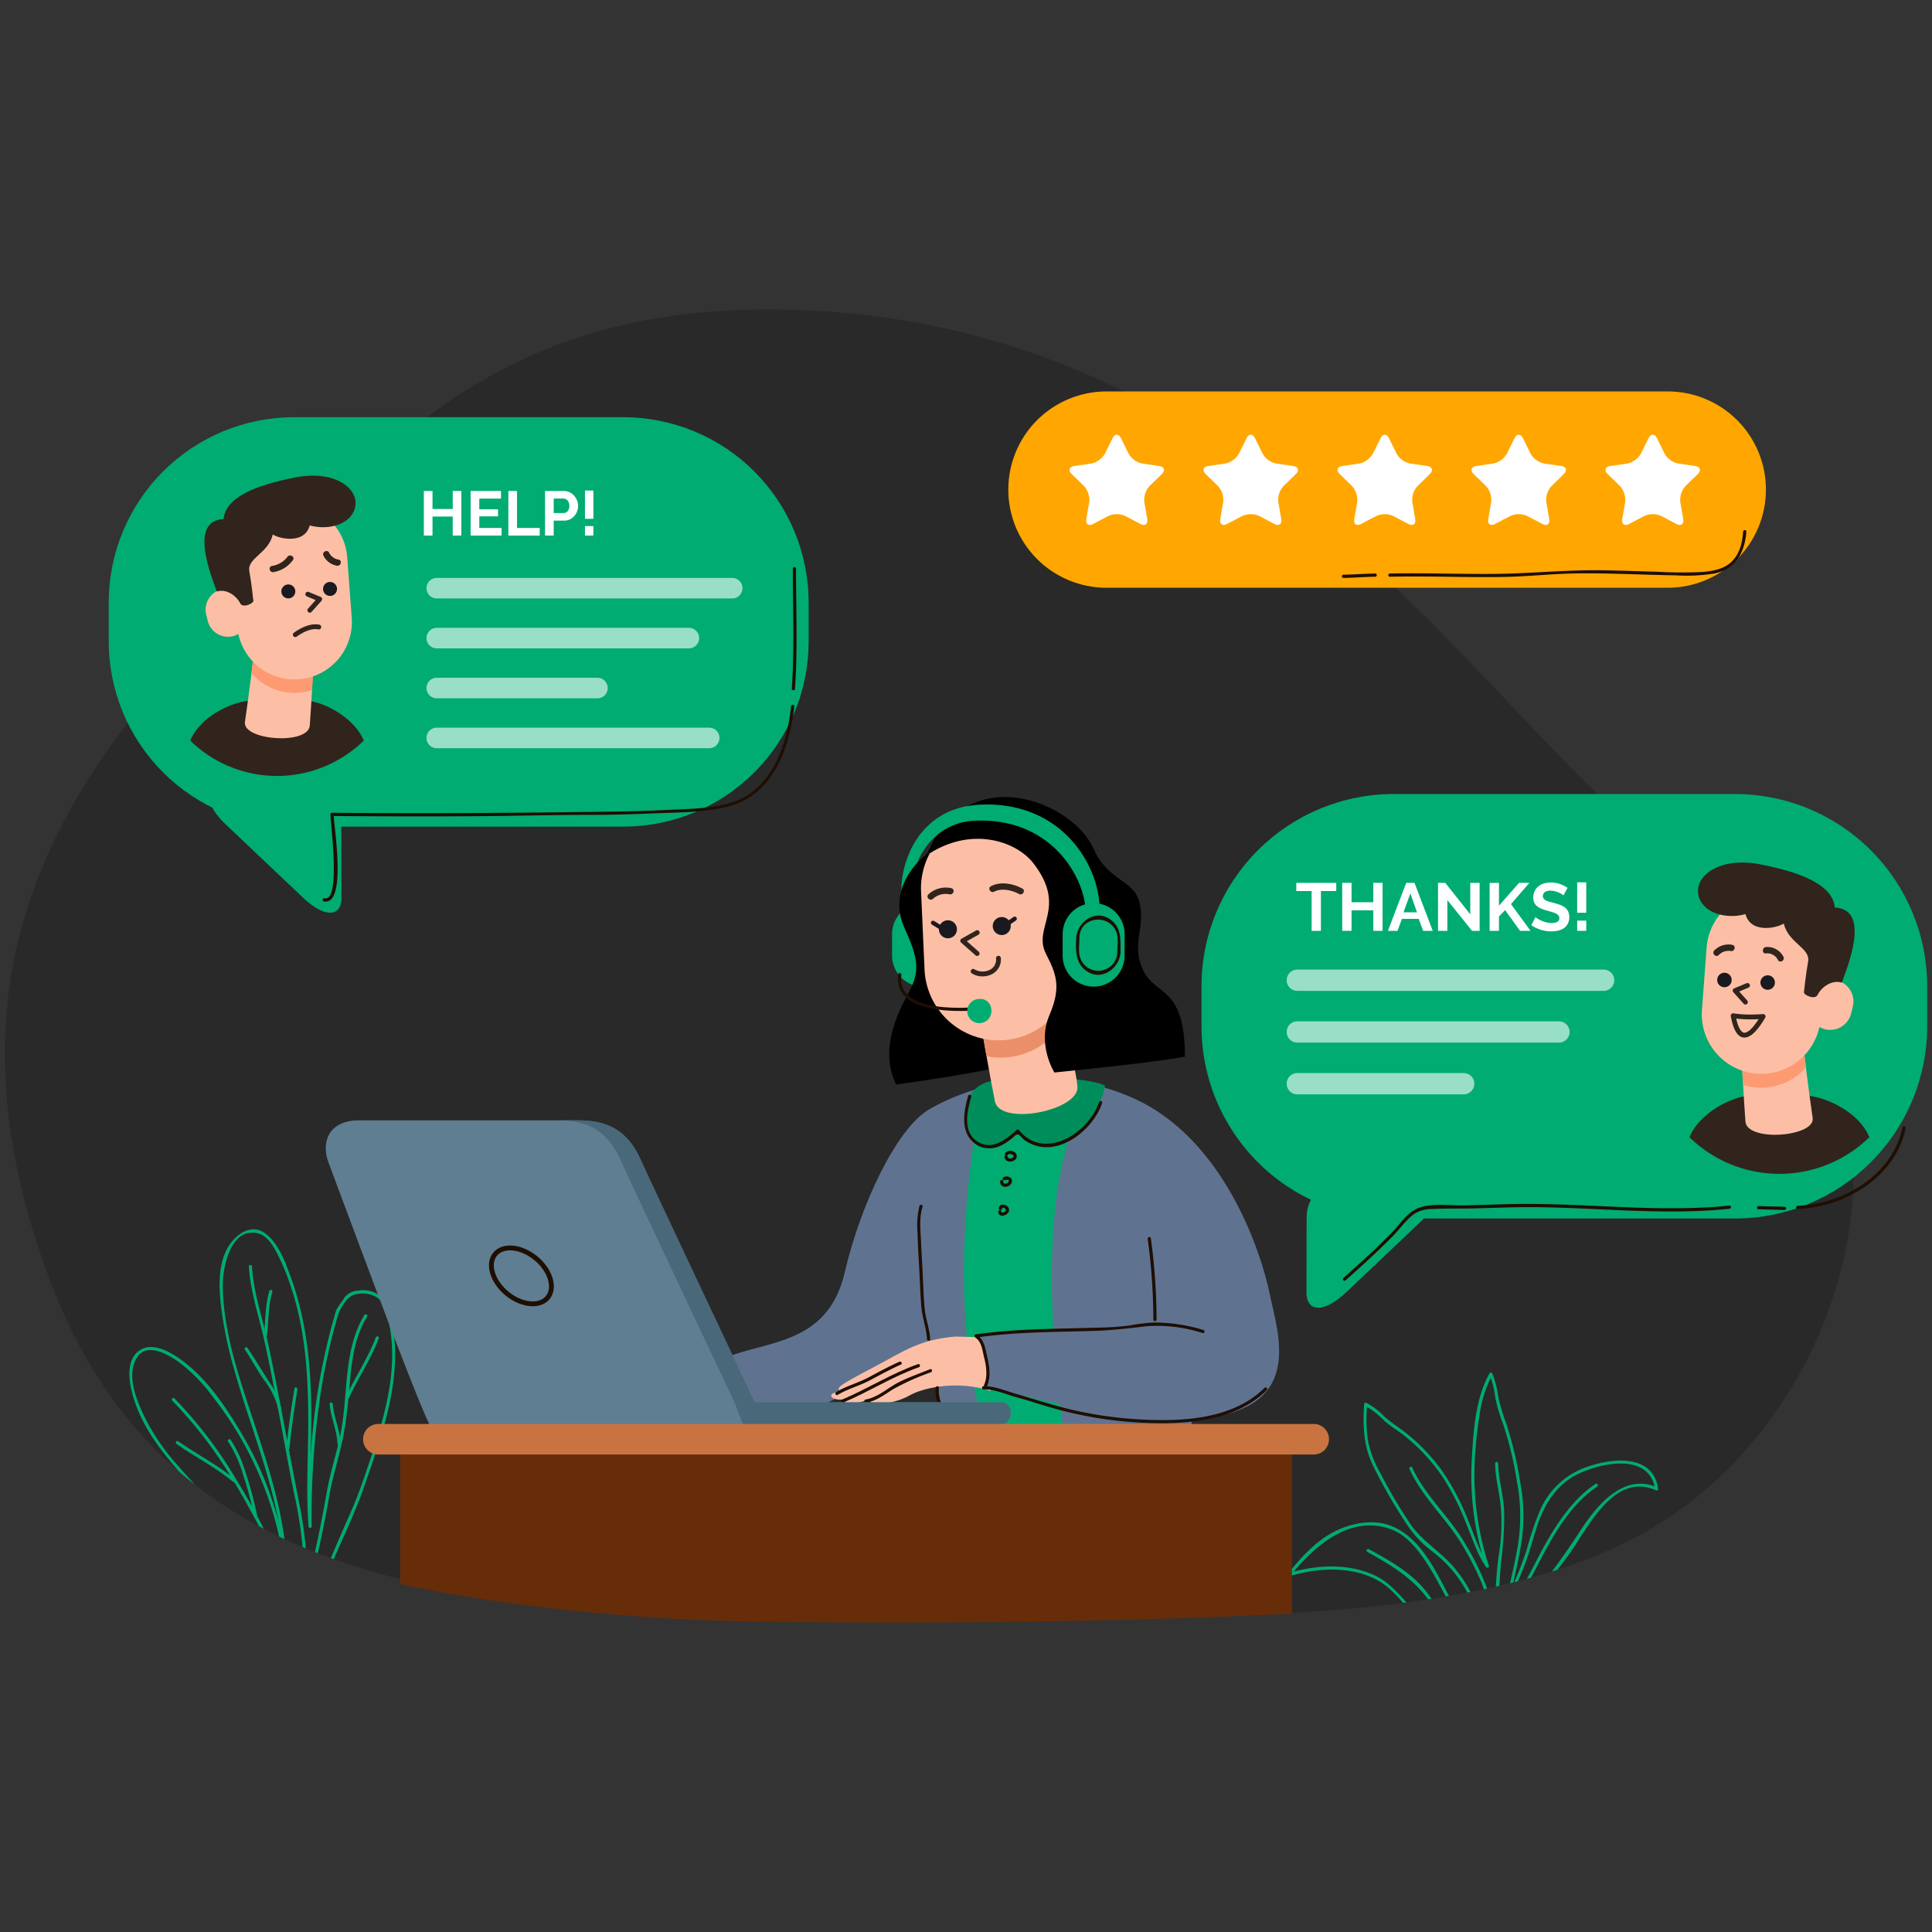 <svg id="Layer_1" data-name="Layer 1" xmlns="http://www.w3.org/2000/svg" xmlns:xlink="http://www.w3.org/1999/xlink" viewBox="0 0 400 400"><rect x="0" y="0" width="400" height="400" fill="#333333" stroke="none"/><defs><style>.cls-1,.cls-16{fill:none;}.cls-2{opacity:0.2;}.cls-3{clip-path:url(#clip-path);}.cls-4{isolation:isolate;}.cls-5{clip-path:url(#clip-path-2);}.cls-6{fill:#00ac71;}.cls-7{fill:#5f7391;}.cls-8{fill:#008d5c;}.cls-9{fill:#fcbfa6;}.cls-10{fill:#eb8f6a;}.cls-11{fill:#31241c;}.cls-12{fill:#1a191f;}.cls-13{fill:#1f0e03;}.cls-14{fill:#5f7e91;}.cls-15{fill:#49687a;}.cls-16{stroke:#1f0e03;stroke-miterlimit:10;}.cls-17{fill:#672d08;}.cls-18{fill:#c97440;}.cls-19,.cls-20{fill:#fff;}.cls-20{opacity:0.6;}.cls-21{fill:#fd9a72;}.cls-22{fill:#ffa700;}</style><clipPath id="clip-path"><path class="cls-1" d="M170.733,64.462c-69.552-4.549-94.224,31.205-129.573,68.186-35.349,36.978-51.69,76.015-31.148,131.581C30.554,319.795,79.054,333.925,155.178,333.925s154.518,7.741,194.219-22.483c39.701-30.222,53.227-99.291-4.297-135.43C311.22,154.726,266.882,70.75,170.733,64.462Z"/></clipPath><clipPath id="clip-path-2"><rect class="cls-1" y="59.75" width="400" height="282"/></clipPath></defs><path class="cls-2" d="M170.733,64.462c-69.552-4.549-94.224,31.205-129.573,68.186-35.349,36.978-51.69,76.015-31.148,131.581,20.542,55.566,69.043,69.696,145.166,69.696s154.518,7.741,194.219-22.483c39.701-30.222,53.227-99.291-4.297-135.43C311.22,154.726,266.882,70.75,170.733,64.462Z"/><g class="cls-3"><g class="cls-4"><g class="cls-5"><path class="cls-6" d="M59.276,322.249c-.744-9.628-3.741-18.772-6.729-27.847C49.594,285.432,46.272,275.969,46.124,266.377c-.065-4.141,1.748-12.562,7.413-10.98,1.915.535,3.12,2.702,3.984,4.389a48.924,48.924,0,0,1,2.819,6.966c2.97,8.977,3.504,18.586,3.481,28.006-.017,7.085-.49,14.204.066,21.277a.319.319,0,1,0,.639,0,172.107,172.107,0,0,1,2.187-29.624,134.881,134.881,0,0,1,3.172-13.824c.46-1.628,1.918-4.123,3.521-4.556,2.383-.644,5.331.049,6.247,2.73,3.423,10.013.522,20.791-2.667,30.417-1.346,4.064-2.686,8.123-4.417,12.025q-2.118,4.776-4.155,9.59c-.398.941-.791,1.883-1.17,2.832-.158.397.46.567.615.177,2.424-6.074,5.437-11.907,7.567-18.096,3.19-9.272,6.753-18.796,6.351-28.817a32.162,32.162,0,0,0-.989-6.553c-.485-1.924-1.057-3.385-2.716-4.465a5.937,5.937,0,0,0-3.985-.648,3.624,3.624,0,0,0-3.168,2.116,11.108,11.108,0,0,0-1.325,1.947q-.488,1.676-.942,3.36c-.64,2.377-1.203,4.776-1.713,7.187-.933,4.415-1.607,8.887-2.098,13.379a187.433,187.433,0,0,0-.955,20.824h.639c-.64-8.139.013-16.341-.079-24.495-.103-9.223-1.082-18.489-4.254-27.157-1.163-3.178-2.541-7.016-5.314-9.047-2.867-2.101-6.058.208-7.623,2.814-2.081,3.468-1.95,8.085-1.53,11.978A84.004,84.004,0,0,0,48.451,283.407c3.565,12.909,9.139,25.299,10.186,38.842C58.67,322.674,59.309,322.677,59.276,322.249Z"/><path class="cls-6" d="M59.219,322.142a47.579,47.579,0,0,0-.731-5.498.319.319,0,0,0-.627.088c.107,1.851.36,3.682.637,5.511.064.423.68.243.616-.177-.268-1.771-.511-3.543-.615-5.334-.21.029-.418.059-.627.089a46.104,46.104,0,0,1,.708,5.322C58.617,322.566,59.256,322.57,59.219,322.142Z"/><path class="cls-6" d="M50.49,322.397c-2.7-7.442-8.363-12.904-13.393-18.654a45.898,45.898,0,0,1-7.018-10.079c-1.716-3.541-4.047-8.86-1.709-12.608,2.02-3.24,6.438-.614,8.637.929a34.871,34.871,0,0,1,7.144,7.32A72.908,72.908,0,0,1,57.016,314.95a63.744,63.744,0,0,1,1.466,6.987c.066.423.682.243.616-.177a71.32,71.32,0,0,0-9.394-25.493c-3.611-6.055-8.118-12.563-14.256-16.056-1.991-1.132-4.585-2.002-6.633-.567-2.599,1.823-2.187,5.8-1.517,8.497,1.914,7.696,7.16,13.671,12.234,19.309,4.084,4.537,8.2,9.216,10.344,15.124C50.019,322.972,50.637,322.799,50.49,322.397Z"/><path class="cls-6" d="M75.46,272.257c-4.231,6.871-3.43,15.638-4.723,23.377-.744,4.447-2.268,8.678-3.047,13.11-.823,4.684-1.725,9.341-2.796,13.971-.096.417.519.594.616.176q1.536-6.642,2.702-13.366c.73-4.217,2.135-8.248,2.917-12.45.745-4.005,1.066-8.023,1.427-12.077.388-4.347,1.159-8.676,3.455-12.405A.323.323,0,0,0,75.46,272.257Z"/><path class="cls-6" d="M51.538,262.235c.287,5.019,1.919,9.772,3.029,14.63,1.237,5.42,2.247,10.909,3.294,16.372,1.02,5.32,1.934,10.664,3.03,15.967a84.312,84.312,0,0,1,2.062,16.633.319.319,0,1,0,.639,0,81.277,81.277,0,0,0-1.718-14.977q-1.589-8.253-3.152-16.51c-.998-5.28-2.003-10.567-3.131-15.819-1.161-5.408-3.096-10.734-3.414-16.297C52.152,261.809,51.513,261.806,51.538,262.235Z"/><path class="cls-6" d="M35.658,289.99a88.64,88.64,0,0,1,12.388,16.14c1.832,2.929,3.492,5.999,5.149,9.039,1.854,3.401,2.911,7,4.254,10.627.147.396.765.224.616-.177-1.212-3.274-2.116-6.607-3.737-9.701-1.706-3.258-3.506-6.517-5.43-9.64A89.328,89.328,0,0,0,36.109,289.519C35.811,289.223,35.359,289.693,35.658,289.99Z"/><path class="cls-6" d="M36.539,298.958c3.877,2.715,8.127,4.849,11.795,7.886.319.264.774-.204.452-.471-3.713-3.074-8-5.242-11.924-7.99C36.518,298.143,36.198,298.72,36.539,298.958Z"/><path class="cls-6" d="M47.218,298.442a26.294,26.294,0,0,1,3.068,6.735A75.018,75.018,0,0,1,52.602,313.803c.093.418.708.24.615-.177a78.354,78.354,0,0,0-2.462-9.042,25.41,25.41,0,0,0-2.985-6.478C47.524,297.768,46.969,298.099,47.218,298.442Z"/><path class="cls-6" d="M68.252,290.689c.219,2.812,1.524,5.377,1.61,8.21a.319.319,0,1,0,.639,0c-.087-2.837-1.391-5.398-1.61-8.21C68.858,290.265,68.219,290.261,68.252,290.689Z"/><path class="cls-6" d="M55.777,267.285c-.895,2.925-.773,6.113-1.152,9.133-.054.424.586.419.639,0,.372-2.963.252-6.086,1.129-8.956A.32.32,0,1,0,55.777,267.285Z"/><path class="cls-6" d="M50.698,279.421c1.402,2.062,2.549,4.286,3.994,6.318a15.773,15.773,0,0,1,2.904,5.963c.089.419.705.241.615-.177a14.483,14.483,0,0,0-2.293-5.124c-1.577-2.419-3.046-4.931-4.669-7.315C51.013,278.738,50.459,279.07,50.698,279.421Z"/><path class="cls-6" d="M60.96,287.484c-.652,4.097-1.287,8.196-1.662,12.334-.038.428.6.423.639,0,.371-4.078.997-8.118,1.639-12.157C61.643,287.241,61.027,287.061,60.96,287.484Z"/><path class="cls-6" d="M77.803,276.898c-1.579,4.3-4.257,8.094-6.125,12.255-.174.386.377.724.551.336,1.893-4.214,4.59-8.056,6.19-12.413C78.567,276.672,77.949,276.501,77.803,276.898Z"/><path class="cls-6" d="M305.856,332.681a28.378,28.378,0,0,0-5.029-8.416c-2.756-3.118-6.313-5.172-8.751-8.623a108.433,108.433,0,0,1-6.39-10.847,21.062,21.062,0,0,1-2.502-6.779,32.375,32.375,0,0,1-.115-7.268q-.241.144-.48.288a15.506,15.506,0,0,1,3.929,3.039c1.237,1.125,2.694,1.981,4.016,2.989a39.56,39.56,0,0,1,8.11,8.663,52.513,52.513,0,0,1,4.974,9.854c1.231,2.923,2.231,6.261,4.054,8.853.199.283.712.126.584-.256a60.335,60.335,0,0,1-2.953-20.931,82.641,82.641,0,0,1,.938-9.659,25.828,25.828,0,0,1,2.703-8.925h-.551a17.348,17.348,0,0,1,1.202,4.761,32.319,32.319,0,0,0,1.575,5.305,72.728,72.728,0,0,1,2.883,11.933,38.182,38.182,0,0,1,.316,12.573c-.574,3.942-1.622,7.797-2.408,11.696-.071.352.415.611.584.256,1.13-2.369,2.19-4.769,3.135-7.225,1.03-2.677,1.711-5.457,2.62-8.175,1.429-4.268,3.867-8.15,7.78-10.277,4.68-2.544,15.38-5.077,16.602,2.835.156-.126.313-.25.469-.376-7.07-3.12-12.614,3.766-16.164,9.254-2.404,3.716-4.894,7.214-7.639,10.673a38.528,38.528,0,0,1-3.336,4.257c-1.133,1.063-3.335,2.694-4.942,2.536-.41-.04-.406.627,0,.666,2.13.208,5.082-2.043,6.267-3.75,2.421-3.483,5.296-6.599,7.717-10.084,3.99-5.741,9.268-16.73,17.775-12.977a.328.328,0,0,0,.47-.376c-1.212-7.849-11.065-6.09-16.083-3.934a16.38,16.38,0,0,0-8.335,8.386,64.561,64.561,0,0,0-2.819,8.351,80.368,80.368,0,0,1-4.067,9.881q.291.128.584.256c.825-4.094,1.89-8.135,2.493-12.276a36.537,36.537,0,0,0-.289-11.712,77.577,77.577,0,0,0-2.995-12.569,40.227,40.227,0,0,1-1.575-5.304,19.473,19.473,0,0,0-1.267-4.919.315.315,0,0,0-.551,0c-2.913,5.17-3.333,11.893-3.677,17.754A59.634,59.634,0,0,0,307.639,324.354q.292-.128.584-.256c-1.921-2.733-2.979-6.3-4.282-9.396a50.839,50.839,0,0,0-5.418-10.254,40.142,40.142,0,0,0-7.239-7.616c-1.538-1.235-3.232-2.245-4.698-3.577a14.218,14.218,0,0,0-3.675-2.796.325.325,0,0,0-.48.288c-.296,4.288-.133,8.378,1.658,12.307a104.84,104.84,0,0,0,6.608,11.668,24.765,24.765,0,0,0,3.436,4.398c1.439,1.448,3.15,2.586,4.642,3.979a26.592,26.592,0,0,1,6.465,9.759C305.396,333.247,306.015,333.076,305.856,332.681Z"/><path class="cls-6" d="M301.504,333.102c-3.618-6.098-6.504-14.37-13.438-17.16-3.691-1.485-8.15-.64-11.615,1.073-3.91,1.935-7.017,5.375-9.769,8.765-.196.242-.017.657.31.557,5.922-1.818,13.357-2.194,18.845,1.218,2.622,1.63,4.673,4.397,6.741,6.691,1.367,1.517,2.369,4.069,4.485,4.598a.333.333,0,0,0,.169-.642c-1.417-.356-2.378-1.97-3.198-3.105a37.49,37.49,0,0,0-2.547-3.011c-2.113-2.363-4.185-4.736-7.087-6.027-5.456-2.424-11.989-2.08-17.577-.365q.155.28.31.557c5.04-6.212,12.356-12.675,20.761-9.666,3.445,1.233,5.917,4.53,7.85,7.574,1.9,2.991,3.398,6.232,5.207,9.28A.323.323,0,0,0,301.504,333.102Z"/><path class="cls-6" d="M291.832,304.172c2.586,5.656,7.176,9.833,10.478,14.989a61.835,61.835,0,0,1,4.305,8.218c1.522,3.435,1.039,6.973,1.014,10.643a.319.319,0,1,0,.639,0c.022-3.101.531-6.382-.464-9.361a52.363,52.363,0,0,0-4.403-8.945c-3.207-5.658-8.278-9.889-11.017-15.879C292.206,303.449,291.656,303.787,291.832,304.172Z"/><path class="cls-6" d="M283.068,321.3c4.733,2.614,9.356,5.342,12.637,9.861,1.164,1.604,2.3,3.23,3.485,4.819.348.467,1.312,2.205,2.038,2.126.406-.044.409-.71,0-.666-.533.058-2.261-2.845-2.52-3.202-1.074-1.477-2.114-2.983-3.209-4.444-3.092-4.129-7.754-6.663-12.11-9.068A.33.33,0,0,0,283.068,321.3Z"/><path class="cls-6" d="M309.549,303.002c.053,2.934.818,5.752,1.147,8.652a41.872,41.872,0,0,1-.416,10.52c-.903,6.341-.483,12.777-2.16,19.01.21.029.418.059.628.089v-.751a.319.319,0,1,0-.639,0v.751a.319.319,0,0,0,.627.089c1.621-6.028,1.482-12.331,2.106-18.511a67.398,67.398,0,0,0,.584-9.979c-.153-3.329-1.179-6.529-1.239-9.869A.319.319,0,1,0,309.549,303.002Z"/><path class="cls-6" d="M330.347,307.218c-4.886,3.222-8.435,8.79-11.222,13.958-2.682,4.973-5.04,11.103-10.378,13.556-.376.172-.051.746.322.575,4.75-2.182,7.252-7.313,9.586-11.84,2.963-5.748,6.614-12.113,12.014-15.674C331.017,307.564,330.696,306.988,330.347,307.218Z"/></g></g></g><path class="cls-6" d="M197.525,197.855a6.414,6.414,0,1,1-12.829,0V193.404a6.414,6.414,0,0,1,12.829,0Z"/><path class="cls-7" d="M169.708,290.766c3.632,0,19.832-12.175,23.171-11.783,1.668,8.935,1.865,13.648,2.061,14.238C195.138,293.809,170.69,298.129,169.708,290.766Zm93.172-22.876c-1.768-8.64-9.425-32.006-28.079-40.45-18.655-8.443-36.132-1.571-42.611,2.355-6.48,3.927-13.941,19.245-17.279,33.578-3.339,14.334-14.728,14.139-23.563,17.28l4.123,14.924,91.111.589.196-2.356C270.538,292.435,264.649,276.529,262.881,267.89Z"/><path class="cls-6" d="M202.074,233.921c-1.177,5.628-6.021,40.058,2.227,62.704a147.999,147.999,0,0,0,15.969,0c-1.832-11.913-5.498-44.902,2.094-63.753C214.772,233.003,202.074,233.921,202.074,233.921Z"/><path class="cls-8" d="M206.263,223.708c-6.479.395-7.985,7.397-5.039,11.716,2.945,4.32,8.507.784,9.49-1.374,7.004,6.611,16.102.654,18.064-9.164C228.778,224.103,217.653,221.942,206.263,223.708Z"/><path class="cls-6" d="M224.722,188.217c-.296-6.534-7.004-19.002-22.909-18.297-11.323.871-12.698,11.597-12.698,11.597a19.789,19.789,0,0,1-2.421,3.752c-.589-5.026,2.589-18.343,16.887-18.7,16.1-.402,23.79,12.199,24.087,21.248A1.759,1.759,0,0,1,224.722,188.217Z"/><path d="M193.133,175.855c-5.438,3.725-8.695,9.926-5.939,16.092,2.756,6.168,3.538,8.885.865,13.709-3.761,6.788-5.346,13.123-2.516,18.885,17.056-2.356,24.562-4.274,24.562-4.274S203.509,175.136,193.133,175.855Z"/><path class="cls-9" d="M218.452,206.91s4.218,12.711,4.618,18.082c.364,4.924-15.931,8.21-17.088,3.049-1.204-6.142-2.995-16.584-2.995-16.584"/><path class="cls-10" d="M219.806,212.218l-1.354-5.308-15.465,4.546s.551,3.208,1.257,7.23a15.229,15.229,0,0,0,15.562-6.467Z"/><path class="cls-9" d="M191.417,200.734a15.339,15.339,0,1,0,30.648-1.37l-.724-16.205a15.34,15.34,0,0,0-30.649,1.369Z"/><path class="cls-11" d="M211.661,183.954c-1.936-1.04-4.479-1.522-6.503-.478-.757.39-.089,1.531.667,1.14,1.577-.814,3.676-.324,5.168.478C211.744,185.497,212.411,184.357,211.661,183.954Z"/><path class="cls-11" d="M193.164,186.093a3.884,3.884,0,0,1,3.444-.932c.832.17,1.185-1.103.351-1.274a5.275,5.275,0,0,0-4.73,1.272C191.61,185.746,192.546,186.679,193.164,186.093Z"/><path class="cls-11" d="M202.304,197.913a.498.498,0,0,1-.33-.125l-2.989-2.632a.5.5,0,0,1,.085-.81l3.011-1.694a.499.499,0,0,1,.49.87l-2.398,1.35,2.461,2.167a.5.5,0,0,1-.33.874Z"/><path class="cls-11" d="M203.411,202.149a3.951,3.951,0,0,1-2.214-.634.499.499,0,0,1,.563-.825,3.336,3.336,0,0,0,3.246.066,2.368,2.368,0,0,0,1.21-2.35.499.499,0,0,1,.997-.045,3.367,3.367,0,0,1-1.72,3.267A4.31,4.31,0,0,1,203.411,202.149Z"/><path class="cls-12" d="M205.659,192.387a1.864,1.864,0,1,0,1.085-2.404A1.865,1.865,0,0,0,205.659,192.387Z"/><path class="cls-12" d="M194.511,193.054a1.865,1.865,0,1,0,1.087-2.401A1.867,1.867,0,0,0,194.511,193.054Z"/><path class="cls-12" d="M194.992,192.614a.432.432,0,0,1-.228-.065l-1.819-1.115a.438.438,0,1,1,.458-.748l1.818,1.115a.438.438,0,0,1-.23.812Z"/><path class="cls-12" d="M208.203,191.958a.439.439,0,0,1-.25-.799l1.902-1.318a.439.439,0,0,1,.499.721l-1.902,1.318A.437.437,0,0,1,208.203,191.958Z"/><path d="M236.653,200.832c-2.545-5.482.597-8.885-.758-14.108-1.187-4.568-6.624-4.426-9.428-10.897-4.297-9.922-26.405-18.853-34.649,1.28,9.164-6.214,18.557-2.984,22.122,1.61,7.19,9.264-.188,13.188,2.587,18.697,2.022,4.013,3.348,6.717.735,12.792-2.613,6.074,1.045,11.85,1.045,11.85,8.556-.947,18.228-1.788,27.016-3.277C245.324,203.954,239.195,206.313,236.653,200.832Z"/><path class="cls-9" d="M197.754,276.726c-7.46.654-10.34,2.88-17.017,6.415-6.676,3.535-8.116,4.32-6.545,4.975-3.927.262-1.637,2.355,1.113,1.438-1.832.786.72,1.638,4.385.263.917,1.44,5.63.787,8.64-.915,3.011-1.702,10.21-3.143,16.756-.917.786-4.058-1.701-11.127-1.701-11.127Z"/><path class="cls-7" d="M202.499,276.824a111.223,111.223,0,0,1,21.961-1.407c.393,5.236-2.487,15.839-2.487,15.839l-17.804-3.929A18.998,18.998,0,0,0,202.499,276.824Z"/><path class="cls-13" d="M202.162,276.917C210.112,275.768,218.151,275.79,226.162,275.565c3.86-.11,7.561-.557,11.385-.995a30.2,30.2,0,0,1,11.435,1.431.333.333,0,0,0,.177-.642,34.84,34.84,0,0,0-10.382-1.545,39.966,39.966,0,0,0-5.003.625,60.234,60.234,0,0,1-6.957.439c-8.293.269-16.6.207-24.831,1.396C201.562,276.336,201.742,276.977,202.162,276.917Z"/><path class="cls-13" d="M237.622,256.523a125.326,125.326,0,0,1,1.167,16.668.333.333,0,0,0,.666,0,126.647,126.647,0,0,0-1.19-16.845C238.206,255.922,237.565,256.104,237.622,256.523Z"/><path class="cls-13" d="M203.645,287.66c2.407-.029,4.637,1.039,6.921,1.658,2.713.736,5.369,1.658,8.081,2.401a81.898,81.898,0,0,0,16.853,2.785c9.028.522,19.95.079,26.766-6.68a.333.333,0,0,0-.471-.471c-7.124,7.065-18.834,7.073-28.184,6.358a81.624,81.624,0,0,1-16.576-3.141c-2.416-.706-4.827-1.445-7.239-2.166-2.031-.607-3.997-1.437-6.152-1.411A.333.333,0,0,0,203.645,287.66Z"/><path class="cls-13" d="M190.365,249.672a16.713,16.713,0,0,0-.392,5.563c.036,2.553.224,5.102.356,7.651.132,2.517.208,5.036.41,7.549.186,2.32,1.064,4.519,1.184,6.817.023.427.688.429.666,0-.111-2.102-.916-4.089-1.128-6.19-.232-2.299-.305-4.614-.407-6.922-.103-2.327-.262-4.65-.359-6.977-.097-2.329-.435-5.074.311-7.313C191.142,249.44,190.499,249.267,190.365,249.672Z"/><path class="cls-13" d="M200.444,226.892c-1.045,3.685-1.78,8.389,2.352,10.461a5.378,5.378,0,0,0,4.625-.274,12.051,12.051,0,0,0,2.726-1.947c.844-.724,1.214.374,1.961.907,6.073,4.343,14.065-1.67,16.076-7.661.136-.408-.507-.582-.642-.176-2.146,6.392-11.315,12.264-16.593,5.744a.335.335,0,0,0-.471,0c-2.189,1.968-5.035,4.298-8.021,2.454-3.254-2.009-2.213-6.361-1.37-9.331A.333.333,0,0,0,200.444,226.892Z"/><path class="cls-13" d="M179.386,290.401c2.098-.373,3.78-1.686,5.545-2.793a50.447,50.447,0,0,1,7.807-3.492c.391-.161.22-.806-.177-.642-2.179.899-4.41,1.658-6.517,2.728-2.289,1.161-4.242,3.097-6.836,3.557C178.787,289.834,178.966,290.475,179.386,290.401Z"/><path class="cls-13" d="M174.622,290.368c5.302-2.239,10.185-5.385,15.628-7.298.402-.142.229-.785-.177-.642-5.498,1.933-10.432,5.104-15.787,7.366C173.891,289.96,174.231,290.533,174.622,290.368Z"/><path class="cls-13" d="M173.443,288.796c2.094-1.272,4.483-1.862,6.635-3.005,2.132-1.132,4.251-2.293,6.456-3.278.391-.175.052-.748-.336-.575-2.205.985-4.326,2.142-6.455,3.278-2.152,1.147-4.539,1.733-6.636,3.005A.333.333,0,0,0,173.443,288.796Z"/><path class="cls-13" d="M207.971,239.604c.223,1.182,1.895,1.141,2.437.228a1.029,1.029,0,0,0-.49-1.369,1.415,1.415,0,0,0-1.814.295c-.244.355.333.687.575.336.293-.424,1.517.019,1.087.495-.327.362-1.049.39-1.153-.161C208.532,239.006,207.891,239.185,207.971,239.604Z"/><path class="cls-13" d="M207.088,244.531c-.17,1.178,1.196,1.509,1.988.854a1.083,1.083,0,0,0,.275-1.433,1.375,1.375,0,0,0-1.539-.24c-.407.129-.233.772.177.642a1.041,1.041,0,0,1,.814-.028c.206.121-.071.493-.181.574-.243.178-.963.309-.891-.191C207.791,244.288,207.149,244.107,207.088,244.531Z"/><path class="cls-13" d="M206.683,250.904c.059,1.336,2.029.803,2.226-.206.24-1.232-1.907-1.906-2.117-.57-.066.42.576.601.642.177.081-.514.815-.162.824.237.007.315-.894.743-.911.361C207.33,250.476,206.664,250.475,206.683,250.904Z"/><path class="cls-13" d="M193.723,287.328a6.753,6.753,0,0,0,.405,3.035c.156.394.801.222.642-.177a6.285,6.285,0,0,1-.381-2.858C194.433,286.901,193.766,286.906,193.723,287.328Z"/><path class="cls-13" d="M202.038,277.013c1.242.874,1.341,2.605,1.692,3.953.466,1.783.811,3.997.022,5.738-.176.387.397.726.575.336.891-1.965.519-4.217.046-6.252-.367-1.577-.585-3.356-1.999-4.349C202.022,276.191,201.69,276.769,202.038,277.013Z"/><path class="cls-13" d="M185.979,201.694c-1.046,7.765,10.425,7.79,15.377,7.555.427-.02.429-.686,0-.666-4.371.208-15.696.418-14.735-6.712C186.678,201.452,186.036,201.27,185.979,201.694Z"/><path class="cls-6" d="M205.217,208.819a2.506,2.506,0,1,1-2.455-1.998A2.262,2.262,0,0,1,205.217,208.819Z"/><path class="cls-6" d="M203.581,166.568c-8.156.204-12.69,4.623-14.973,9.316a7.537,7.537,0,0,1,2.318.645,13.055,13.055,0,0,1,10.888-6.61c15.905-.704,22.613,11.764,22.909,18.297a1.759,1.759,0,0,0,2.946-.401C227.371,178.767,219.681,166.166,203.581,166.568Z"/><path class="cls-6" d="M232.838,197.855a6.414,6.414,0,1,1-12.829,0V193.404a6.414,6.414,0,0,1,12.829,0Z"/><path class="cls-13" d="M231.328,197.171a3.944,3.944,0,0,1-7.639,1.256c-.476-1.213-.205-2.932-.205-4.209,0-4.431,6.093-5.196,7.639-1.256.476,1.212.205,2.931.205,4.208a.333.333,0,0,0,.666,0c0-2.671.261-5.248-2.272-6.913-3.07-2.016-6.727.69-6.903,3.96-.142,2.628-.163,5.314,2.272,6.914,3.071,2.016,6.728-.691,6.904-3.961C232.017,196.742,231.35,196.744,231.328,197.171Z"/><path class="cls-14" d="M156.256,290.34h51.185c2.357,0,2.88,4.713-1.047,4.713H88.971c-3.535-7.069-19.374-50.269-20.945-54.327-1.571-4.057-.13-8.77,6.284-8.77H119.342c4.712,0,9.949.783,13.221,7.985C135.836,247.141,156.256,290.34,156.256,290.34Z"/><path class="cls-15" d="M207.604,294.866a3.059,3.059,0,0,0,.423-.189.217.217,0,0,0,.035-.018c2.011-1.126,1.321-4.319-.621-4.319H156.257l-.04-.087c-.023-.049-.055-.115-.099-.208-.182-.385-.537-1.138-1.038-2.199-4.392-9.294-19.719-41.752-22.516-47.906-3.272-7.202-8.509-7.985-13.221-7.985h-4.19c4.714,0,9.949.783,13.222,7.985,3.272,7.2,23.694,50.4,23.694,50.4l1.768,4.585s2.206.053,5.729.128h46.83a4.215,4.215,0,0,0,.657-.051,3.065,3.065,0,0,0,.364-.089C207.477,294.896,207.545,294.885,207.604,294.866Z"/><path class="cls-16" d="M113.712,264.16c1.292,3.196-.239,5.786-3.419,5.786-3.181,0-6.808-2.59-8.1-5.786-1.292-3.196.239-5.788,3.42-5.788S112.421,260.964,113.712,264.16Z"/><path class="cls-17" d="M267.492,298.708H82.837v29.271c20.271,4.316,47.592,7.434,74.497,7.774,36.832.465,75.023.047,110.158-1.661Z"/><path class="cls-18" d="M275.155,297.979a3.164,3.164,0,0,1-3.164,3.163H78.337a3.163,3.163,0,0,1,0-6.327H271.991A3.164,3.164,0,0,1,275.155,297.979Z"/><path class="cls-6" d="M62.73,185.841c4.389,4.159,7.974,4.159,7.966-.001-.009-4.158-.023-10.963-.031-15.122a7.815,7.815,0,0,0-7.982-7.562h-15.932c-4.381,0-4.373,3.403.016,7.562C51.156,174.878,58.34,181.683,62.73,185.841Z"/><path class="cls-6" d="M22.507,132.766v-8.007q0-1.886.185-3.762t.553-3.726q.368-1.849.915-3.654t1.269-3.547q.722-1.742,1.61-3.405t1.936-3.231q1.048-1.568,2.244-3.025t2.53-2.791q1.333-1.333,2.791-2.53t3.025-2.244q1.568-1.048,3.231-1.937,1.663-.889,3.405-1.61,1.742-.722,3.547-1.269t3.654-.915q1.849-.368,3.726-.553t3.762-.185h68.152q1.886,0,3.762.185t3.726.553q1.849.368,3.654.915,1.804.547,3.546,1.269t3.405,1.61q1.663.889,3.231,1.936t3.025,2.244q1.458,1.196,2.791,2.53,1.333,1.333,2.53,2.791t2.244,3.025q1.048,1.568,1.936,3.231t1.61,3.405q.722,1.742,1.269,3.546t.915,3.654q.368,1.849.553,3.726t.185,3.762v8.01q0,1.886-.185,3.762t-.553,3.726q-.368,1.849-.915,3.654t-1.269,3.546q-.722,1.742-1.61,3.405t-1.936,3.231q-1.048,1.568-2.244,3.025t-2.529,2.791q-1.333,1.333-2.791,2.529t-3.025,2.244q-1.568,1.048-3.231,1.936t-3.405,1.61q-1.742.722-3.546,1.269t-3.654.915q-1.849.368-3.726.553t-3.762.185H60.889q-1.886,0-3.762-.185t-3.726-.553q-1.849-.368-3.654-.915t-3.546-1.269q-1.742-.722-3.405-1.61t-3.231-1.936q-1.568-1.048-3.025-2.244t-2.791-2.53q-1.333-1.333-2.53-2.791t-2.244-3.025q-1.048-1.568-1.936-3.231t-1.61-3.405q-.722-1.742-1.269-3.546t-.915-3.654q-.368-1.849-.553-3.726T22.507,132.766Z"/><path class="cls-19" d="M95.513,101.652v9.23H93.732v-3.939h-4.186v3.939h-1.794v-9.23h1.794v3.731h4.186v-3.731Z"/><path class="cls-19" d="M103.846,109.31v1.573H97.437v-9.23h6.292v1.573H99.231v2.224h3.887v1.456H99.231v2.404Z"/><path class="cls-19" d="M105.25,110.883v-9.23H107.044v7.657H111.75v1.573Z"/><path class="cls-19" d="M112.842,110.883v-9.23h3.913a2.631,2.631,0,0,1,1.176.267,3.045,3.045,0,0,1,.93.702,3.322,3.322,0,0,1,.611.988,2.97,2.97,0,0,1,.221,1.111,3.205,3.205,0,0,1-.208,1.138,3.159,3.159,0,0,1-.585.981,2.881,2.881,0,0,1-.91.689,2.639,2.639,0,0,1-1.17.26h-2.184v3.094Zm1.794-4.667h2.08a1.026,1.026,0,0,0,.826-.403,1.667,1.667,0,0,0,.332-1.092,1.799,1.799,0,0,0-.104-.631,1.552,1.552,0,0,0-.273-.474,1.086,1.086,0,0,0-.396-.293,1.173,1.173,0,0,0-.462-.098h-2.002Z"/><path class="cls-19" d="M121.11,107.412v-5.851h1.742v5.851Zm0,3.471v-1.963h1.742v1.963Z"/><path class="cls-20" d="M88.299,121.777a2.127,2.127,0,0,1,2.127-2.127h61.171a2.127,2.127,0,1,1,0,4.255H90.427a2.127,2.127,0,0,1-2.127-2.127Z"/><path class="cls-20" d="M88.299,132.112a2.127,2.127,0,0,1,2.127-2.127h52.245a2.127,2.127,0,0,1,0,4.253H90.426a2.127,2.127,0,0,1-2.127-2.127Z"/><path class="cls-20" d="M88.299,142.449a2.127,2.127,0,0,1,2.127-2.127h33.222a2.127,2.127,0,1,1,0,4.253H90.426a2.127,2.127,0,0,1-2.127-2.127Z"/><path class="cls-20" d="M88.299,152.783a2.128,2.128,0,0,1,2.128-2.128h56.355a2.128,2.128,0,1,1,0,4.255H90.427a2.128,2.128,0,0,1-2.128-2.128Z"/><path class="cls-11" d="M75.312,153.334c-1.949-4.841-8.695-8.301-12.141-8.255H51.532c-3.827.36-10.192,3.413-12.142,8.255a25.705,25.705,0,0,0,35.922,0Z"/><path class="cls-9" d="M52.597,135.141s-1.115,9.157-1.884,14.335c-.562,3.782,13.011,4.845,13.423.768.36-4.836.774-13.031.774-13.031"/><path class="cls-21" d="M52.045,139.349l.552-4.208,12.313,2.071s-.128,2.518-.3,5.676A11.784,11.784,0,0,1,52.045,139.349Z"/><path class="cls-9" d="M72.821,127.9a11.881,11.881,0,1,1-23.697,1.771l-.938-12.532a11.883,11.883,0,0,1,23.7-1.772Z"/><path class="cls-11" d="M56.643,118.45a6.224,6.224,0,0,0,4.003-2.491c.497-.694-.649-1.353-1.14-.667a4.924,4.924,0,0,1-3.214,1.884C55.459,117.353,55.813,118.626,56.643,118.45Z"/><path class="cls-11" d="M70.087,115.852a2.605,2.605,0,0,1-1.963-1.446c-.411-.746-1.553-.079-1.14.667a3.852,3.852,0,0,0,2.752,2.053C70.569,117.282,70.924,116.009,70.087,115.852Z"/><path class="cls-11" d="M64.142,126.849a.499.499,0,0,1-.372-.832l1.587-1.776-1.822-.756a.499.499,0,1,1,.382-.923l2.472,1.025a.5.5,0,0,1,.181.794L64.514,126.683A.497.497,0,0,1,64.142,126.849Z"/><path class="cls-11" d="M61.141,131.9a.499.499,0,0,1-.289-.907c1.967-1.39,3.731-1.949,5.25-1.662a.499.499,0,0,1-.186.981c-1.239-.235-2.75.268-4.487,1.496A.498.498,0,0,1,61.141,131.9Z"/><path class="cls-12" d="M61.098,122.793a1.444,1.444,0,1,1-1.057-1.748A1.445,1.445,0,0,1,61.098,122.793Z"/><path class="cls-12" d="M69.734,122.278a1.445,1.445,0,1,1-1.057-1.746A1.445,1.445,0,0,1,69.734,122.278Z"/><path class="cls-9" d="M51.401,126.525a4.315,4.315,0,0,1-8.386,2.037l-.322-1.324a4.315,4.315,0,0,1,8.387-2.037Z"/><path class="cls-11" d="M44.892,122.458c-1.014-2.889-5.958-14.641,1.394-14.996.456-4.613,6.87-7.047,14.881-8.618,8.011-1.571,13.005,2.18,12.397,5.932-.609,3.752-5.527,5.121-9.43,4.005-1.116,4.055-6.49,2.688-7.656,1.876-.901,3.929-5.363,4.88-4.855,7.618.507,2.738.734,5.525.836,6.084s-2.23,1.648-2.737.532C49.213,123.776,47.211,121.774,44.892,122.458Z"/><path class="cls-13" d="M67.035,186.625c4.862.965,2.076-15.529,2.044-18.016l-.333.333c10.463.093,20.928.121,31.391.029,7.48-.065,14.953-.257,22.434-.256,4.6,0,9.175-.17,13.77-.347,4.926-.19,9.837-.174,14.636-1.449,9.181-2.439,12.524-12.148,13.473-20.668.047-.427-.619-.421-.666,0-.704,6.324-2.621,13.253-7.708,17.465-3.832,3.173-9.479,3.576-14.234,3.806-4.735.23-9.491.431-14.231.499-14.995.215-30.001.362-44.998.328q-6.933-.015-13.867-.072a.335.335,0,0,0-.333.333c.027,2.097,2.196,18.048-1.201,17.374C66.794,185.9,66.614,186.542,67.035,186.625Z"/><path class="cls-13" d="M164.139,117.755c.005,8.27.36,16.586-.204,24.844-.029.429.637.425.666,0,.564-8.258.209-16.574.204-24.844A.333.333,0,0,0,164.139,117.755Z"/><path class="cls-6" d="M248.757,212.487v-8.302q0-1.955.192-3.9t.573-3.863q.381-1.917.949-3.788t1.316-3.677q.748-1.806,1.67-3.53t2.008-3.349q1.086-1.625,2.326-3.137t2.622-2.893q1.382-1.382,2.893-2.622t3.137-2.326q1.625-1.086,3.349-2.008t3.53-1.67q1.806-.748,3.677-1.316t3.788-.949q1.917-.381,3.863-.573t3.9-.192h70.658q1.955,0,3.9.192t3.863.573q1.917.381,3.788.949t3.677,1.316q1.806.748,3.53,1.67t3.35,2.008q1.625,1.086,3.137,2.326t2.893,2.622q1.382,1.382,2.623,2.893t2.326,3.137q1.086,1.625,2.008,3.35t1.67,3.53q.748,1.806,1.316,3.677t.949,3.788q.381,1.917.573,3.863.192,1.945.192,3.9v8.301q0,1.955-.192,3.9t-.573,3.863q-.381,1.917-.949,3.788-.568,1.871-1.316,3.677t-1.67,3.53q-.922,1.724-2.008,3.349t-2.326,3.137q-1.24,1.511-2.623,2.893t-2.893,2.623q-1.511,1.24-3.137,2.326t-3.35,2.008q-1.724.922-3.53,1.67t-3.677,1.316q-1.871.567-3.788.949t-3.863.573q-1.946.192-3.9.192H288.55q-1.955,0-3.9-.192t-3.863-.573q-1.917-.381-3.788-.949-1.871-.567-3.677-1.316-1.806-.748-3.53-1.67t-3.35-2.008q-1.625-1.086-3.137-2.326t-2.893-2.623q-1.382-1.382-2.622-2.893-1.24-1.511-2.326-3.137t-2.008-3.35q-.922-1.724-1.67-3.53t-1.316-3.677q-.567-1.871-.949-3.788t-.573-3.863Q248.757,214.442,248.757,212.487Z"/><path class="cls-6" d="M278.75,267.513c-4.551,4.31-8.268,4.31-8.26-.001.01-4.31.025-11.367.033-15.677a8.101,8.101,0,0,1,8.275-7.839h16.517c4.543,0,4.535,3.527-.016,7.839C290.748,256.147,283.301,263.202,278.75,267.513Z"/><path class="cls-19" d="M276.658,184.475h-3.179v8.246h-1.918v-8.246h-3.179v-1.694h8.275Z"/><path class="cls-19" d="M286.248,182.78v9.94h-1.918v-4.242h-4.509v4.242h-1.932v-9.94h1.932v4.019h4.509v-4.019Z"/><path class="cls-19" d="M291.146,182.78h1.709l3.779,9.94h-1.988l-.924-2.478H290.251l-.909,2.478h-1.988Zm2.227,6.104-1.372-3.906-1.428,3.906Z"/><path class="cls-19" d="M299.659,186.351v6.37h-1.932v-9.94h1.498l5.18,6.524v-6.51h1.933v9.926h-1.568Z"/><path class="cls-19" d="M308.41,192.721v-9.926h1.932v4.718l4.172-4.732h2.128l-3.808,4.41,4.045,5.53H314.709l-3.094-4.298-1.273,1.33v2.968Z"/><path class="cls-19" d="M323.697,185.385a2.343,2.343,0,0,0-.357-.266,4.323,4.323,0,0,0-.629-.329,5.527,5.527,0,0,0-.806-.273,3.539,3.539,0,0,0-.882-.112,1.977,1.977,0,0,0-1.189.294.973.973,0,0,0-.393.826.853.853,0,0,0,.146.512,1.266,1.266,0,0,0,.428.356,3.558,3.558,0,0,0,.707.28q.426.126.986.266.728.196,1.323.42a3.575,3.575,0,0,1,1.008.561,2.323,2.323,0,0,1,.638.805,2.684,2.684,0,0,1,.224,1.155,2.873,2.873,0,0,1-.302,1.365,2.523,2.523,0,0,1-.812.917,3.53,3.53,0,0,1-1.176.511,5.895,5.895,0,0,1-1.394.161,7.488,7.488,0,0,1-2.211-.336,6.863,6.863,0,0,1-1.961-.952l.854-1.666a2.705,2.705,0,0,0,.455.329,6.965,6.965,0,0,0,.776.405,6.076,6.076,0,0,0,.994.344,4.519,4.519,0,0,0,1.12.14q1.595,0,1.597-1.022a.841.841,0,0,0-.183-.546,1.553,1.553,0,0,0-.519-.392,4.829,4.829,0,0,0-.812-.308q-.476-.141-1.063-.309a9.039,9.039,0,0,1-1.239-.427,3.257,3.257,0,0,1-.875-.546,2.027,2.027,0,0,1-.524-.729,2.505,2.505,0,0,1-.176-.986,3.097,3.097,0,0,1,.28-1.345,2.721,2.721,0,0,1,.776-.979,3.511,3.511,0,0,1,1.155-.595,4.759,4.759,0,0,1,1.414-.203,5.481,5.481,0,0,1,1.933.329,7.194,7.194,0,0,1,1.539.776Z"/><path class="cls-19" d="M326.539,188.982v-6.3h1.877v6.3Zm0,3.738v-2.114h1.877v2.114Z"/><path class="cls-20" d="M266.392,202.942a2.205,2.205,0,0,1,2.205-2.205H332.017a2.205,2.205,0,1,1,0,4.41H268.597a2.205,2.205,0,0,1-2.205-2.205Z"/><path class="cls-20" d="M266.392,213.658a2.206,2.206,0,0,1,2.206-2.206h54.162a2.206,2.206,0,0,1,0,4.413H268.598a2.206,2.206,0,0,1-2.206-2.206Z"/><path class="cls-20" d="M266.392,224.372a2.205,2.205,0,0,1,2.205-2.205H303.038a2.205,2.205,0,0,1,0,4.411H268.597a2.205,2.205,0,0,1-2.205-2.205Z"/><path class="cls-11" d="M349.789,235.45c2.021-5.019,9.014-8.606,12.587-8.559h12.067c3.967.374,10.567,3.54,12.587,8.559a26.652,26.652,0,0,1-37.241,0Z"/><path class="cls-9" d="M373.338,216.588s1.155,9.493,1.953,14.862c.583,3.92-13.489,5.023-13.917.796-.374-5.013-.803-13.509-.803-13.509"/><path class="cls-21" d="M373.91,220.951l-.571-4.363-12.766,2.148s.133,2.611.312,5.885a12.221,12.221,0,0,0,13.026-3.67Z"/><path class="cls-9" d="M352.371,209.082a12.318,12.318,0,1,0,24.568,1.836l.973-12.993a12.319,12.319,0,0,0-24.568-1.837Z"/><path class="cls-11" d="M369.237,198.079a3.751,3.751,0,0,0-3.62-2.009c-.836.097-.845,1.419,0,1.321a2.472,2.472,0,0,1,2.48,1.355C368.49,199.502,369.63,198.834,369.237,198.079Z"/><path class="cls-11" d="M355.855,197.716a2.829,2.829,0,0,1,2.464-.822c.828.2,1.179-1.074.352-1.274a4.154,4.154,0,0,0-3.749,1.161C354.334,197.398,355.266,198.334,355.855,197.716Z"/><path class="cls-11" d="M361.37,207.974a.497.497,0,0,1-.372-.166l-2.132-2.385a.499.499,0,0,1,.181-.794l2.563-1.064a.499.499,0,0,1,.382.923l-1.913.794,1.664,1.861a.499.499,0,0,1-.373.832Z"/><path class="cls-11" d="M359.463,210.881c.417,1.875,1.03,2.933,1.712,2.933.439,0,1.378-.387,2.935-2.811A26.143,26.143,0,0,1,359.463,210.881Zm1.713,3.932h-.001c-1.367,0-2.294-1.449-2.831-4.432a.499.499,0,0,1,.133-.435.509.509,0,0,1,.431-.147,22.342,22.342,0,0,0,3.453.252c.796,0,1.66-.033,2.642-.099a.499.499,0,0,1,.464.752C363.837,213.468,362.433,214.813,361.176,214.813Z"/><path class="cls-12" d="M364.525,203.785a1.497,1.497,0,1,0,1.095-1.814A1.499,1.499,0,0,0,364.525,203.785Z"/><path class="cls-12" d="M355.572,203.253a1.498,1.498,0,1,0,1.097-1.812A1.5,1.5,0,0,0,355.572,203.253Z"/><path class="cls-9" d="M374.579,207.657a4.473,4.473,0,1,0,8.693,2.111l.334-1.372a4.473,4.473,0,1,0-8.694-2.112Z"/><path class="cls-11" d="M381.328,203.44c1.051-2.997,6.175-15.18-1.446-15.547-.474-4.784-7.122-7.307-15.427-8.936-8.305-1.628-13.484,2.261-12.853,6.15.632,3.89,5.73,5.308,9.777,4.152,1.156,4.205,6.728,2.785,7.938,1.945.933,4.073,5.558,5.059,5.033,7.897-.527,2.838-.762,5.729-.868,6.308-.105.58,2.312,1.708,2.84.551C376.846,204.805,378.923,202.729,381.328,203.44Z"/><path class="cls-13" d="M372.194,250.317c9.779-.388,20.26-6.61,22.343-16.717.087-.419-.556-.597-.642-.176-2.022,9.815-12.202,15.851-21.7,16.228C371.766,249.668,371.765,250.334,372.194,250.317Z"/><path class="cls-13" d="M364.105,250.37c1.784.063,3.569.099,5.353.138a.333.333,0,0,0,0-.666c-1.785-.04-3.57-.075-5.353-.138C363.675,249.688,363.677,250.355,364.105,250.37Z"/><path class="cls-13" d="M278.599,265.076c3.353-3.017,6.718-6.017,9.869-9.247,1.458-1.494,2.759-3.444,4.519-4.626a6.955,6.955,0,0,1,3.554-.883c2.399-.138,4.814-.077,7.214-.109,4.356-.059,8.704-.292,13.061-.284,4.667.009,9.331.22,13.993.432,9.079.414,18.18.844,27.243-.091.423-.043.427-.71,0-.666-9.272.955-18.584.485-27.871.062-4.883-.222-9.767-.412-14.656-.403-4.362.007-8.72.252-13.081.3-2.973.033-7.114-.627-9.793,1.066-1.659,1.05-2.905,2.893-4.223,4.284-3.245,3.423-6.796,6.543-10.3,9.695C277.808,264.892,278.281,265.361,278.599,265.076Z"/><path class="cls-22" d="M208.759,101.367v-.001q0-.998.098-1.992.098-.993.293-1.973t.485-1.935q.29-.955.672-1.878t.853-1.803q.471-.88,1.025-1.711t1.188-1.602q.633-.772,1.339-1.478t1.478-1.339q.772-.633,1.602-1.188t1.711-1.025q.88-.471,1.803-.853t1.878-.672q.955-.29,1.934-.485t1.973-.293q.994-.098,1.992-.098H345.291q.998,0,1.992.098t1.973.293q.979.195,1.935.485t1.878.672q.922.382,1.803.853.88.471,1.711,1.025t1.602,1.188q.772.633,1.478,1.339t1.339,1.478q.633.772,1.188,1.602.555.83,1.025,1.711t.853,1.803q.382.922.672,1.878t.485,1.935q.195.979.293,1.973t.098,1.992q0,.998-.098,1.992t-.293,1.973q-.195.979-.485,1.935-.29.955-.672,1.878t-.853,1.803q-.471.881-1.025,1.711-.555.83-1.188,1.602T359.66,115.737q-.706.706-1.478,1.339t-1.602,1.188q-.83.555-1.711,1.025-.88.471-1.803.853-.922.382-1.878.672t-1.935.485q-.979.195-1.973.293t-1.992.098H229.08q-.998,0-1.992-.098t-1.973-.293q-.979-.195-1.934-.485t-1.878-.672q-.922-.382-1.803-.853t-1.711-1.025q-.83-.555-1.602-1.188t-1.478-1.339q-.706-.706-1.339-1.478t-1.188-1.602q-.555-.83-1.025-1.711t-.853-1.803q-.382-.922-.672-1.878t-.485-1.934q-.195-.979-.293-1.973T208.759,101.367Z"/><path class="cls-19" d="M230.332,90.75c.486-.985,1.282-.985,1.768,0l1.553,3.146a4.264,4.264,0,0,0,2.86,2.079l3.472.505c1.087.158,1.332.915.546,1.681l-2.511,2.447a4.268,4.268,0,0,0-1.093,3.363l.593,3.457c.186,1.083-.458,1.551-1.43,1.04l-3.106-1.633a4.265,4.265,0,0,0-3.536.001l-3.104,1.632c-.972.511-1.616.043-1.429-1.039l.593-3.457a4.265,4.265,0,0,0-1.092-3.363L221.904,98.16c-.786-.766-.541-1.523.547-1.681l3.47-.506a4.266,4.266,0,0,0,2.86-2.079Z"/><path class="cls-19" d="M258.074,90.75c.487-.985,1.282-.985,1.768,0l1.551,3.146a4.266,4.266,0,0,0,2.86,2.079l3.471.505c1.087.158,1.333.915.546,1.681l-2.511,2.447a4.265,4.265,0,0,0-1.092,3.363l.593,3.457c.186,1.083-.457,1.551-1.429,1.039l-3.105-1.632a4.265,4.265,0,0,0-3.536-.001l-3.107,1.633c-.972.511-1.616.043-1.429-1.04l.593-3.457a4.265,4.265,0,0,0-1.092-3.363L249.644,98.16c-.786-.766-.541-1.523.547-1.681l3.471-.506a4.269,4.269,0,0,0,2.861-2.079Z"/><path class="cls-19" d="M285.814,90.75c.487-.985,1.282-.985,1.768,0l1.552,3.146a4.264,4.264,0,0,0,2.86,2.079l3.471.505c1.087.158,1.332.915.546,1.681l-2.511,2.447a4.268,4.268,0,0,0-1.093,3.363l.593,3.457c.186,1.083-.458,1.551-1.43,1.039l-3.105-1.632a4.262,4.262,0,0,0-3.536,0l-3.104,1.632c-.972.511-1.616.043-1.43-1.039l.592-3.457a4.266,4.266,0,0,0-1.093-3.363l-2.51-2.447c-.786-.766-.541-1.523.547-1.682l3.469-.505a4.272,4.272,0,0,0,2.86-2.079Z"/><path class="cls-19" d="M313.556,90.75c.487-.985,1.282-.985,1.768,0l1.551,3.146a4.264,4.264,0,0,0,2.86,2.079l3.471.505c1.087.158,1.332.915.546,1.681l-2.511,2.447a4.265,4.265,0,0,0-1.092,3.363l.593,3.457c.186,1.083-.457,1.551-1.429,1.039l-3.104-1.632a4.262,4.262,0,0,0-3.536,0l-3.105,1.632c-.972.511-1.616.043-1.43-1.039l.593-3.457a4.269,4.269,0,0,0-1.093-3.363L305.126,98.16c-.786-.766-.541-1.523.547-1.681l3.47-.506a4.269,4.269,0,0,0,2.861-2.079Z"/><path class="cls-19" d="M341.295,90.75c.487-.985,1.282-.985,1.769,0l1.553,3.146a4.267,4.267,0,0,0,2.861,2.079l3.471.505c1.087.158,1.333.915.547,1.681l-2.513,2.447a4.265,4.265,0,0,0-1.092,3.363l.593,3.457c.186,1.083-.457,1.551-1.429,1.04l-3.106-1.633a4.265,4.265,0,0,0-3.536.001l-3.103,1.632c-.972.511-1.616.043-1.43-1.039l.593-3.457a4.267,4.267,0,0,0-1.093-3.363L332.868,98.16c-.786-.766-.541-1.523.547-1.682l3.469-.505a4.272,4.272,0,0,0,2.861-2.079Z"/><path class="cls-13" d="M278.151,119.651c2.19-.025,4.378-.218,6.568-.244a.333.333,0,0,0,0-.666c-2.19.025-4.377.218-6.568.244A.333.333,0,0,0,278.151,119.651Z"/><path class="cls-13" d="M287.769,119.409c7.828-.176,15.656.173,23.484.046,3.906-.064,7.78-.429,11.677-.621,4.097-.201,8.202-.132,12.3-.026,3.914.101,7.826.253,11.742.311a35.734,35.734,0,0,0,8.102-.405c4.348-.94,6.198-4.461,6.487-8.644.03-.429-.636-.426-.666,0-.16,2.322-.698,4.604-2.427,6.266-1.573,1.513-3.94,1.92-6.025,2.084a90.77,90.77,0,0,1-9.393-.048c-3.69-.095-7.379-.236-11.07-.301-7.368-.128-14.672.642-22.032.736-7.393.095-14.786-.231-22.179-.065A.333.333,0,0,0,287.769,119.409Z"/></svg>